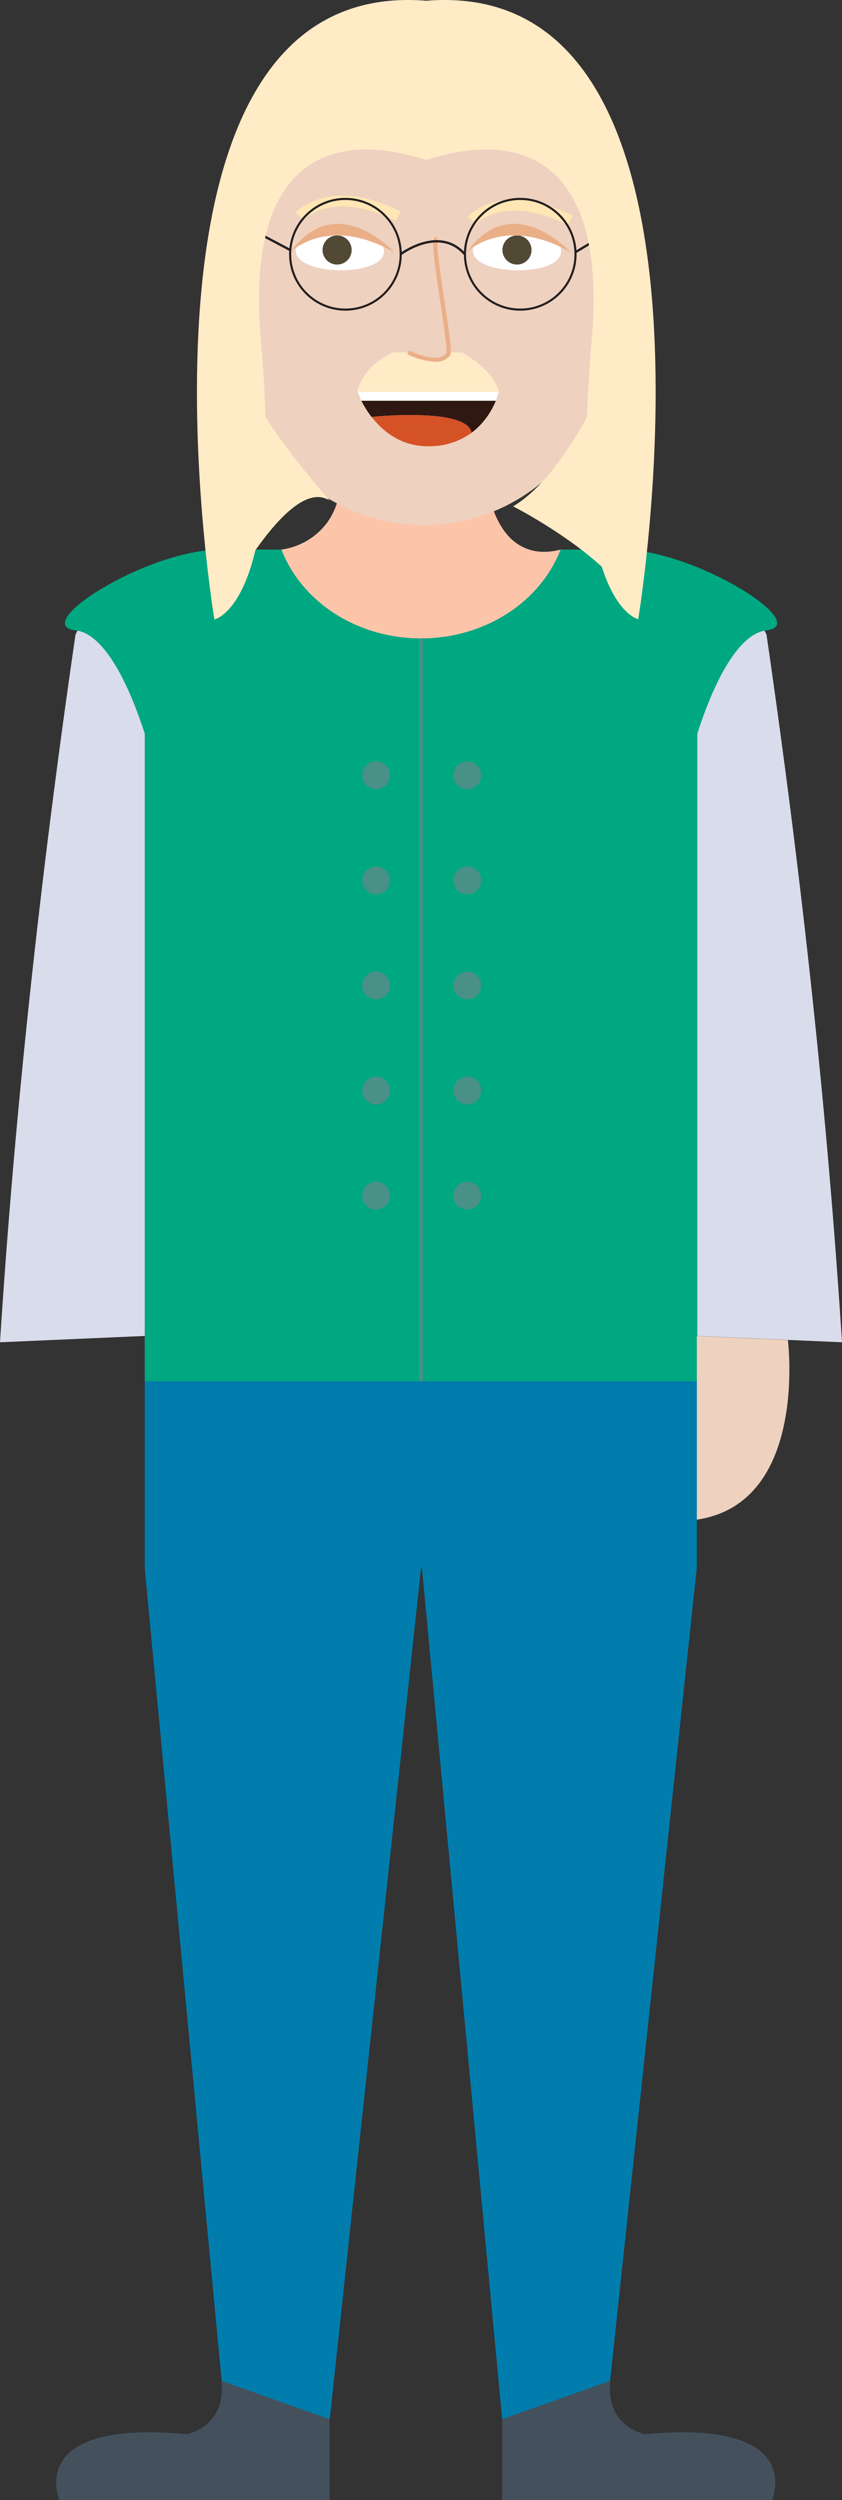 <svg xmlns="http://www.w3.org/2000/svg" viewBox="0 0 224.92 667.11"><rect x="0" y="0" width="224.92" height="667.11" fill="#333333" stroke="none"/><defs><style>.cls-1{fill:#fcc5aa;}.cls-2{fill:#d9dceb;}.cls-3{fill:#00a881;}.cls-16,.cls-17,.cls-4{fill:none;stroke-miterlimit:10;}.cls-4{stroke:#499086;stroke-width:0.95px;}.cls-5{fill:#017dad;}.cls-6{fill:#eed1bf;}.cls-7{fill:#44515d;}.cls-8{fill:#499086;}.cls-9{fill:#fff;}.cls-10{fill:#524935;}.cls-11{fill:#ebaf88;}.cls-12{fill:#ffebc6;}.cls-13{fill:#ffe6b4;}.cls-14{fill:#301812;}.cls-15{fill:#d55227;}.cls-16,.cls-17{stroke:#231f20;}.cls-16{stroke-width:0.62px;}.cls-17{stroke-width:0.56px;}</style></defs><g id="Layer_2" data-name="Layer 2"><g id="Layer_1-2" data-name="Layer 1"><path id="Vrat" class="cls-1" d="M149.77,146.65l-.21.53c-5.49,13.54-20,23.2-37.1,23.2-17.29,0-32-9.91-37.3-23.71H75a18.31,18.31,0,0,0,12.53-7.4,18,18,0,0,0,2-3.72,25.58,25.58,0,0,0,1.79-8.83h38.38a36.91,36.91,0,0,0,1.89,8.82c1.18,3.37,3.09,7,6.14,9.24C140.61,146.94,144.6,148,149.77,146.65Z"/><path class="cls-2" d="M224.92,358.18l-48.77-2.13v-157s11.27-65,28.6-29.73Q219.15,268.08,224.92,358.18Z"/><path class="cls-2" d="M0,358.18l48.77-2.13v-157s-11.27-65-28.6-29.73Q5.77,268.08,0,358.18Z"/><path id="Pulover" class="cls-3" d="M204.63,168.24l-.41.06c-5.35.94-11.87,8.69-17.95,27.46V368.61H38.66V195.76C32.57,177,26.06,169.24,20.71,168.3l-.41-.06c-12.85-1.45,19-21.59,38.64-21.59H75.16c5.33,13.8,20,23.71,37.3,23.71,17.08,0,31.61-9.66,37.1-23.2.08-.17.14-.34.21-.51H166C185.64,146.65,217.48,166.79,204.63,168.24Z"/><line id="Zadrga" class="cls-4" x1="112.46" y1="368.64" x2="112.46" y2="170.39"/><polygon id="Hlace" class="cls-5" points="186.13 368.63 186.13 418.44 162.97 635.34 134.15 645.56 112.72 418.44 112.47 418.44 88.08 645.56 87.97 645.56 59.22 635.37 38.66 418.44 38.66 368.63 186.13 368.63"/><path id="Koza" class="cls-6" d="M210.46,357.58s5.53,43.56-24.32,47.93v-49Z"/><path class="cls-7" d="M206.23,667.11H134.15V645.56L163,635.34s0,0,0,.08c-1.25,12.27,9.29,14.13,9.29,14.13C215.74,645.51,206.23,667.11,206.23,667.11Z"/><path class="cls-7" d="M88,645.56v21.55H15.89s-9.51-21.6,34-17.56c0,0,10.59-1.87,9.27-14.21l.08,0Z"/><circle id="Gumb" class="cls-8" cx="124.83" cy="206.88" r="3.72"/><circle id="Gumb-2" data-name="Gumb" class="cls-8" cx="100.47" cy="206.88" r="3.72"/><circle id="Gumb-3" data-name="Gumb" class="cls-8" cx="124.83" cy="234.93" r="3.72"/><circle id="Gumb-4" data-name="Gumb" class="cls-8" cx="100.47" cy="234.93" r="3.72"/><circle id="Gumb-5" data-name="Gumb" class="cls-8" cx="124.83" cy="262.97" r="3.72"/><circle id="Gumb-6" data-name="Gumb" class="cls-8" cx="100.47" cy="262.97" r="3.72"/><circle id="Gumb-7" data-name="Gumb" class="cls-8" cx="124.83" cy="291.01" r="3.72"/><circle id="Gumb-8" data-name="Gumb" class="cls-8" cx="100.47" cy="291.01" r="3.72"/><circle id="Gumb-9" data-name="Gumb" class="cls-8" cx="124.83" cy="319.05" r="3.72"/><circle id="Gumb-10" data-name="Gumb" class="cls-8" cx="100.47" cy="319.05" r="3.72"/><path id="Koza-2" data-name="Koza" class="cls-6" d="M169.19,73.51a133.55,133.55,0,0,1-7.42,25.57,49.25,49.25,0,0,1-97.41-1.91,155.45,155.45,0,0,1-6.64-24.12C55.26,60.38,60.83,58.78,64,58.82V55.88a44.43,44.43,0,0,1,44.43-44.43H118a44.43,44.43,0,0,1,44.43,44.43V60.3C165,60,171.75,60.31,169.19,73.51Z"/><path class="cls-9" d="M102.55,67.13c.09-7.57-23.45-7.86-23.54-.29C78.93,73.69,102.47,74,102.55,67.13Z"/><path class="cls-9" d="M149.87,67.13c.09-7.57-23.45-7.86-23.54-.29C126.24,73.69,149.78,74,149.87,67.13Z"/><circle class="cls-10" cx="90.05" cy="66.71" r="3.89"/><circle class="cls-10" cx="138.1" cy="66.71" r="3.89"/><path id="Oci" class="cls-11" d="M77.55,67.29s10-10.05,27.69,0C105.24,67.29,89.86,50.27,77.55,67.29Z"/><path id="Oci-2" data-name="Oci" class="cls-11" d="M124.68,67.29s10-10.05,27.7,0C152.38,67.29,137,50.27,124.68,67.29Z"/><path id="Brki" class="cls-12" d="M133.33,104.54H95.39c1.23-4.43,4.25-8,9.5-10.49h4.36c1.25.59,8.06,3.63,10.44.49a1.07,1.07,0,0,0,.12-.49h3.62C128.56,97,132,100.48,133.33,104.54Z"/><path class="cls-6" d="M116.7,63.8l-.4,1.56C116.28,64.29,116.4,63.71,116.7,63.8Z"/><path id="Nos" class="cls-11" d="M116.23,96.52a19.47,19.47,0,0,1-7.44-2l.52-1c2.11,1.07,8,3.28,9.92.75.32-.84-.77-8-1.64-13.82-1.86-12.28-2.3-16.23-1.44-17a.75.75,0,0,1,.72-.14l-.35,1.1a.39.39,0,0,0,.44-.15c-.5,1,.81,9.67,1.77,16,1.61,10.7,2,13.93,1.42,14.69A4.66,4.66,0,0,1,116.23,96.52Z"/><g id="Obrve"><path class="cls-13" d="M105.75,59c-16.77-8.46-24.37-.64-24.69-.31l-2.13-1.95c.37-.4,9.28-9.82,28.12-.31Z"/></g><g id="Obrve-2" data-name="Obrve"><g id="Obrve-3" data-name="Obrve"><path id="Obrve-4" data-name="Obrve" class="cls-13" d="M151.73,60.11c-16.9-8.53-24.61-.4-24.68-.32l-2.14-1.94c.37-.41,9.28-9.82,28.12-.32Z"/></g></g><path class="cls-14" d="M133.33,104.55c-.09,0-1.53,6.58-7.35,10.91-1.38-6.86-26.65-4.2-26.74-4.19a31.51,31.51,0,0,1-3.85-6.72Z"/><path class="cls-15" d="M126,115.46h0a19,19,0,0,1-10.43,3.6c-7.93.47-13.15-3.77-16.3-7.79C99.33,111.26,124.6,108.6,126,115.46Z"/><polygon class="cls-14" points="99.24 111.27 99.24 111.27 99.24 111.27 99.24 111.27"/><polygon class="cls-9" points="95.39 104.55 96.47 106.94 132.51 106.94 133.33 104.55 95.39 104.55"/><g id="Ocala"><path class="cls-16" d="M107,67.85s10.32-7.8,17.16,0"/><line class="cls-16" x1="66.75" y1="61.03" x2="77.5" y2="66.71"/><line class="cls-16" x1="164.49" y1="60.81" x2="153.74" y2="67.28"/><circle class="cls-17" cx="92.27" cy="67.85" r="14.77"/><circle class="cls-17" cx="138.97" cy="67.85" r="14.77"/></g><path id="Lasje" class="cls-12" d="M170.48,165.24s-5.67-1.23-9.72-14c-9.94-9.12-23.69-16.13-23.69-16.13,8.48-5,15.75-16.51,19.75-23.88.16-6,.54-12.66,1.2-20,6.1-68.52-42.13-48.71-44.18-48.56,0,0,0,0,0,0h0c-2-.14-50.22-20-44.11,48.56.66,7.35,1,14,1.19,19.94,5.47,9.13,17.16,22.42,17.16,22.42-5.8-3.78-13.58,4.31-19.87,13.26-4,17-10.94,18.45-10.94,18.45S28.5-6.67,113.88.2C199.25-6.67,170.48,165.24,170.48,165.24Z"/></g></g></svg>